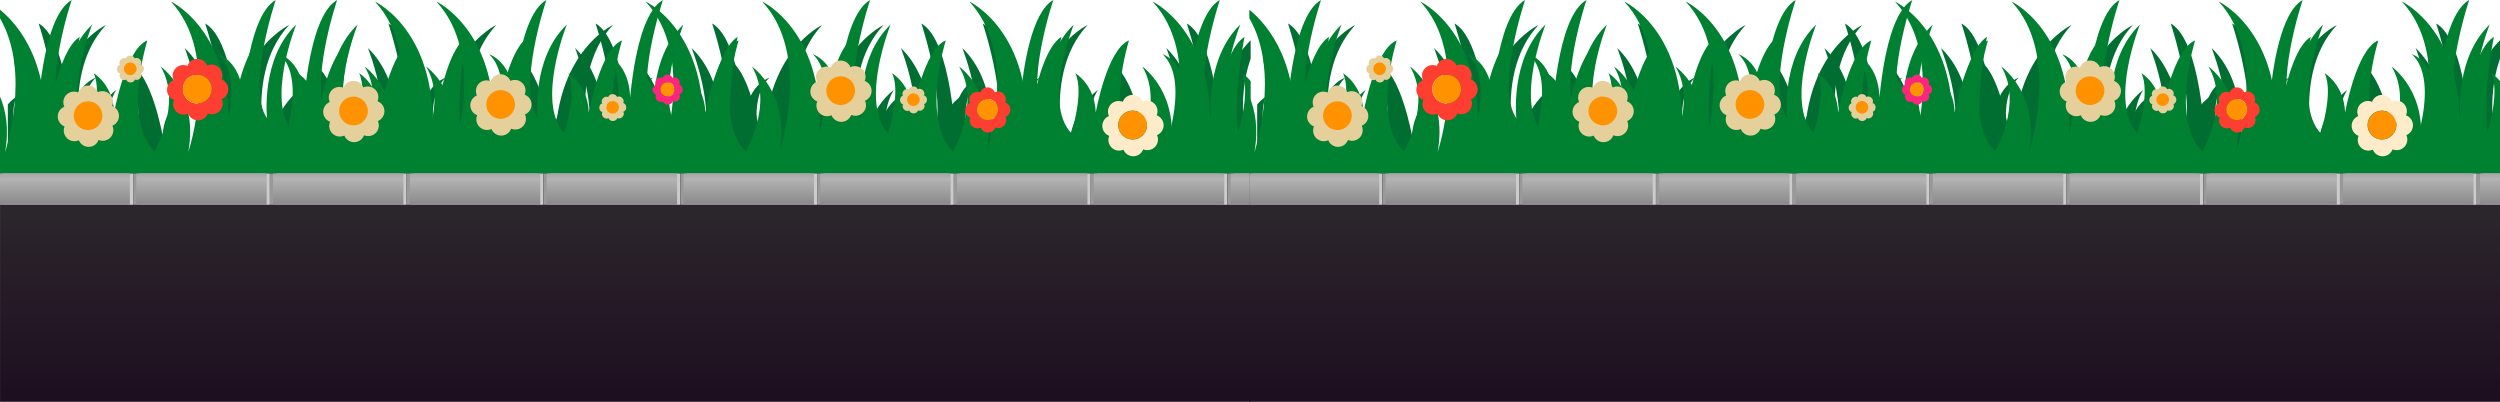 <svg xmlns="http://www.w3.org/2000/svg" xmlns:xlink="http://www.w3.org/1999/xlink" viewBox="0 0 1599.161 257"><defs><linearGradient id="a" x1="400.01" y1="312" x2="400.01" y2="66" gradientUnits="userSpaceOnUse"><stop offset="0" stop-color="#17031a"/><stop offset="1" stop-color="#333"/></linearGradient><linearGradient id="b" x1="41.549" y1="164" x2="41.549" y2="75" gradientUnits="userSpaceOnUse"><stop offset="0" stop-color="#333"/><stop offset="0.555" stop-color="#b3b3b3"/><stop offset="1" stop-color="#333"/></linearGradient><linearGradient id="c" x1="128.891" x2="128.891" xlink:href="#b"/><linearGradient id="d" x1="216.347" x2="216.347" xlink:href="#b"/><linearGradient id="e" x1="303.866" x2="303.866" xlink:href="#b"/><linearGradient id="f" x1="391.422" x2="391.422" xlink:href="#b"/><linearGradient id="g" x1="478.942" x2="478.942" xlink:href="#b"/><linearGradient id="h" x1="566.398" x2="566.398" xlink:href="#b"/><linearGradient id="i" x1="653.918" x2="653.918" xlink:href="#b"/><linearGradient id="j" x1="741.379" x2="741.379" xlink:href="#b"/><linearGradient id="k" x1="793.597" x2="793.597" xlink:href="#b"/><linearGradient id="l" x1="1199.171" y1="312" x2="1199.171" y2="66" xlink:href="#a"/><linearGradient id="m" x1="840.71" x2="840.71" xlink:href="#b"/><linearGradient id="n" x1="928.052" x2="928.052" xlink:href="#b"/><linearGradient id="o" x1="1015.508" x2="1015.508" xlink:href="#b"/><linearGradient id="p" x1="1103.028" x2="1103.028" xlink:href="#b"/><linearGradient id="q" x1="1190.584" x2="1190.584" xlink:href="#b"/><linearGradient id="r" x1="1278.104" x2="1278.104" xlink:href="#b"/><linearGradient id="s" x1="1365.56" x2="1365.56" xlink:href="#b"/><linearGradient id="t" x1="1453.079" x2="1453.079" xlink:href="#b"/><linearGradient id="u" x1="1540.541" x2="1540.541" xlink:href="#b"/><linearGradient id="v" x1="1592.758" x2="1592.758" xlink:href="#b"/></defs><title>foreground-wide</title><path d="M800,127v-6.925l-4.548-6.83s-17.989-46.176.328-63.532c0,0-14.896,4.593-15.642,27.78-1.821-19.479-7-54.554-20.993-62.493,0,0,18.972,56.327,5.561,75.649,0,0,4.252-37.988-18.645-59.93,0,0,19.953,49.777,1.636,69.427,0,0-8.504-25.872-2.617-38.316,0,0-12.429,7.204-13.083,25.217,0,0-7.196-40.608-21.261-46.176,0,0,16.026,50.433-4.58,71.064,0,0-17.99-30.783-3.925-54.362,0,0-24.532,17.029-17.663,54.69,0,0-20.934-61.895,11.121-96.28,0,0-42.699,19.837-36.303,92.046-1.905-16.424-8.272-60.434-22.574-69.449,0,0,14.393,68.444-6.215,88.421Z" style="fill:#006e31"/><path d="M800,127V106.165c-3.294-12.648-9.256-42.735,0-68.629V25.773c-11.991,12.049-27.452,36.749-23.422,82.252-1.905-16.426-8.271-60.432-22.573-69.446,0,0,14.393,68.444-6.215,88.421Z" style="fill:#006e31"/><path d="M70.16,127H5V66.867a24.339,24.339,0,0,1,5.629-5.037c-5.889,12.444,2.617,38.316,2.617,38.316,18.316-19.649-1.637-69.427-1.637-69.427,22.896,21.941,18.645,59.93,18.645,59.93C43.664,71.327,24.693,15,24.693,15c13.994,7.94,19.174,43.016,20.994,62.494.744-23.188,15.641-27.781,15.641-27.781-18.316,17.356-.326,63.532-.326,63.532Z" style="fill:#006e31"/><path d="M176.699,127H5v-2.647c17.15-22.734,3.9-85.774,3.9-85.774,14.301,9.015,20.666,53.02,22.572,69.446-6.395-72.206,36.305-92.043,36.305-92.043-32.055,34.386-11.121,96.28-11.121,96.28-6.869-37.66,17.662-54.69,17.662-54.69-14.065,23.579,3.926,54.362,3.926,54.362,20.605-20.632,4.58-71.064,4.58-71.064,14.065,5.567,21.26,46.176,21.26,46.176.654-18.013,13.084-25.217,13.084-25.217-5.889,12.444,2.617,38.316,2.617,38.316,18.316-19.649-1.637-69.427-1.637-69.427,22.896,21.941,18.645,59.93,18.645,59.93C150.203,71.327,131.232,15,131.232,15c13.994,7.94,19.174,43.016,20.994,62.494.746-23.188,15.641-27.781,15.641-27.781-18.316,17.356-.326,63.532-.326,63.532Z" style="fill:#006e31"/><path d="M284.732,113.245s-17.99-46.176.326-63.532c0,0-20.279,6.223-14.719,40.937,0,0-2.289-64.515-21.916-75.649,0,0,18.973,56.327,5.562,75.649,0,0,4.252-37.988-18.645-59.93,0,0,19.953,49.777,1.635,69.427,0,0-8.504-25.872-2.615-38.316,0,0-12.432,7.204-13.084,25.217,0,0-7.197-40.608-21.262-46.176,0,0,16.027,50.433-4.578,71.064,0,0-17.99-30.783-3.928-54.362,0,0-24.531,17.029-17.662,54.69,0,0-20.934-61.895,11.121-96.28,0,0-45.139,20.959-35.652,98.246,0,0-5.561-64.516-23.225-75.649,0,0,14.393,68.444-6.215,88.421H293.891Z" style="fill:#006e31"/><path d="M664.942,113.245s-17.99-46.176.327-63.532c0,0-20.279,6.223-14.719,40.937,0,0-2.29-64.515-21.916-75.649,0,0,18.972,56.327,5.561,75.649,0,0,4.252-37.988-18.643-59.93,0,0,19.952,49.777,1.636,69.427,0,0-8.505-25.872-2.617-38.316,0,0-12.43,7.204-13.084,25.217,0,0-7.196-40.608-21.261-46.176,0,0,16.027,50.433-4.579,71.064,0,0-17.99-30.783-3.926-54.362,0,0-24.531,17.029-17.663,54.69,0,0-20.934-61.895,11.121-96.28,0,0-45.139,20.959-35.653,98.246,0,0-5.56-64.516-23.223-75.649,0,0,14.392,68.444-6.216,88.421h174.015Z" style="fill:#006e31"/><path d="M625.656,113.245s-17.989-46.176.327-63.532c0,0-20.279,6.223-14.719,40.937,0,0-2.29-64.515-21.916-75.649,0,0,18.972,56.327,5.561,75.649,0,0,4.253-37.988-18.644-59.93,0,0,19.952,49.777,1.636,69.427,0,0-8.505-25.872-2.617-38.316,0,0-12.43,7.204-13.083,25.217,0,0-7.197-40.608-21.262-46.176,0,0,16.027,50.433-4.579,71.064,0,0-17.99-30.783-3.926-54.362,0,0-24.531,17.029-17.663,54.69,0,0-20.933-61.895,11.122-96.28,0,0-45.14,20.959-35.654,98.246,0,0-5.56-64.516-23.223-75.649,0,0,14.392,68.444-6.216,88.421h174.015Z" style="fill:#006e31"/><path d="M491.817,113.245s-17.99-46.176.327-63.532c0,0-20.279,6.223-14.72,40.937,0,0-2.289-64.515-21.915-75.649,0,0,18.972,56.327,5.561,75.649,0,0,4.252-37.988-18.645-59.93,0,0,19.953,49.777,1.636,69.427,0,0-8.504-25.872-2.617-38.316,0,0-12.429,7.204-13.083,25.217,0,0-7.196-40.608-21.261-46.176,0,0,16.026,50.433-4.579,71.064,0,0-17.99-30.783-3.926-54.362,0,0-24.531,17.029-17.662,54.69,0,0-20.936-61.895,11.121-96.28,0,0-45.141,20.959-35.654,98.246,0,0-5.561-64.516-23.223-75.649,0,0,14.393,68.444-6.215,88.421h174.013Z" style="fill:#006e31"/><path d="M417.24,113.245s-17.99-46.176.327-63.532c0,0-20.28,6.223-14.72,40.937,0,0-2.289-64.515-21.914-75.649,0,0,18.971,56.327,5.561,75.649,0,0,4.252-37.988-18.645-59.93,0,0,19.951,49.777,1.637,69.427,0,0-8.506-25.872-2.619-38.316,0,0-12.428,7.204-13.082,25.217,0,0-7.197-40.608-21.262-46.176,0,0,16.027,50.433-4.58,71.064,0,0-17.99-30.783-3.924-54.362,0,0-24.531,17.029-17.664,54.69,0,0-20.934-61.895,11.123-96.28,0,0-45.141,20.959-35.656,98.246,0,0-5.559-64.516-23.221-75.649,0,0,14.391,68.444-6.215,88.421h174.012Z" style="fill:#006e31"/><path d="M9.547,98.245s17.989-46.176-.328-63.532c0,0,20.28,6.223,14.719,40.937,0,0,2.29-64.515,21.916-75.649,0,0-18.972,56.327-5.561,75.649,0,0-4.252-37.988,18.644-59.93,0,0-19.953,49.777-1.636,69.427,0,0,8.504-25.872,2.617-38.316,0,0,12.429,7.204,13.084,25.217,0,0,7.196-40.608,21.261-46.176,0,0-16.027,50.433,4.58,71.064,0,0,17.99-30.783,3.925-54.362,0,0,24.532,17.029,17.663,54.69,0,0,20.934-61.895-11.121-96.28,0,0,45.139,20.959,35.654,98.246,0,0,5.56-64.516,23.223-75.649,0,0-14.392,68.444,6.215,88.421H.388Z" style="fill:#008031"/><path d="M0,11.664c20.31,35.111,3.239,85.599,3.239,85.599C5.983,82.22,3.712,70.478,0,61.789V112H57.209c-20.607-19.977-6.215-88.421-6.215-88.421-14.301,9.015-20.668,53.02-22.573,69.446C33.045,40.821,12.012,15.991,0,6.243Z" style="fill:#008031"/><path d="M734.84,112H800V51.867a24.339,24.339,0,0,0-5.629-5.037c5.889,12.444-2.617,38.316-2.617,38.316-18.316-19.649,1.637-69.427,1.637-69.427-22.896,21.941-18.645,59.93-18.645,59.93C761.336,56.327,780.307,0,780.307,0c-13.994,7.94-19.174,43.016-20.994,62.494-.744-23.188-15.641-27.781-15.641-27.781,18.316,17.356.326,63.532.326,63.532Z" style="fill:#008031"/><path d="M628.301,112H800v-2.647c-17.15-22.734-3.9-85.774-3.9-85.774-14.301,9.015-20.666,53.02-22.572,69.446,6.395-72.206-36.305-92.043-36.305-92.043,32.055,34.386,11.121,96.28,11.121,96.28,6.869-37.66-17.662-54.69-17.662-54.69,14.065,23.579-3.926,54.362-3.926,54.362-20.605-20.632-4.58-71.064-4.58-71.064-14.065,5.567-21.26,46.176-21.26,46.176-.654-18.013-13.084-25.217-13.084-25.217,5.889,12.444-2.617,38.316-2.617,38.316-18.316-19.649,1.637-69.427,1.637-69.427C663.955,37.661,668.207,75.649,668.207,75.649,654.797,56.327,673.768,0,673.768,0c-13.994,7.94-19.174,43.016-20.994,62.494-.746-23.188-15.641-27.781-15.641-27.781,18.316,17.356.326,63.532.326,63.532Z" style="fill:#008031"/><path d="M520.268,98.245s17.99-46.176-.326-63.532c0,0,20.279,6.223,14.719,40.937,0,0,2.289-64.515,21.916-75.649,0,0-18.973,56.327-5.562,75.649,0,0-4.252-37.988,18.645-59.93,0,0-19.953,49.777-1.635,69.427,0,0,8.504-25.872,2.615-38.316,0,0,12.432,7.204,13.084,25.217,0,0,7.197-40.608,21.262-46.176,0,0-16.027,50.433,4.578,71.064,0,0,17.99-30.783,3.928-54.362,0,0,24.531,17.029,17.662,54.69,0,0,20.934-61.895-11.121-96.28,0,0,45.139,20.959,35.652,98.246,0,0,5.561-64.516,23.225-75.649,0,0-14.393,68.444,6.215,88.421H511.109Z" style="fill:#008031"/><path d="M140.058,98.245s17.99-46.176-.327-63.532c0,0,20.279,6.223,14.719,40.937,0,0,2.29-64.515,21.916-75.649,0,0-18.972,56.327-5.561,75.649,0,0-4.252-37.988,18.644-59.93,0,0-19.953,49.777-1.636,69.427,0,0,8.505-25.872,2.617-38.316,0,0,12.429,7.204,13.084,25.217,0,0,7.196-40.608,21.261-46.176,0,0-16.027,50.433,4.579,71.064,0,0,17.99-30.783,3.926-54.362,0,0,24.531,17.029,17.663,54.69,0,0,20.934-61.895-11.121-96.28,0,0,45.139,20.959,35.653,98.246,0,0,5.56-64.516,23.223-75.649,0,0-14.392,68.444,6.215,88.421H130.898Z" style="fill:#008031"/><path d="M179.343,98.245s17.99-46.176-.327-63.532c0,0,20.279,6.223,14.719,40.937,0,0,2.289-64.515,21.916-75.649,0,0-18.972,56.327-5.561,75.649,0,0-4.252-37.988,18.644-59.93,0,0-19.953,49.777-1.636,69.427,0,0,8.504-25.872,2.617-38.316,0,0,12.43,7.204,13.084,25.217,0,0,7.197-40.608,21.261-46.176,0,0-16.027,50.433,4.58,71.064,0,0,17.99-30.783,3.925-54.362,0,0,24.532,17.029,17.663,54.69,0,0,20.933-61.895-11.122-96.28,0,0,45.14,20.959,35.654,98.246,0,0,5.56-64.516,23.223-75.649,0,0-14.392,68.444,6.215,88.421H170.185Z" style="fill:#008031"/><path d="M313.183,98.245s17.99-46.176-.327-63.532c0,0,20.279,6.223,14.719,40.937,0,0,2.29-64.515,21.916-75.649,0,0-18.972,56.327-5.561,75.649,0,0-4.253-37.988,18.644-59.93,0,0-19.953,49.777-1.636,69.427,0,0,8.504-25.872,2.617-38.316,0,0,12.429,7.204,13.083,25.217,0,0,7.197-40.608,21.261-46.176,0,0-16.027,50.433,4.579,71.064,0,0,17.99-30.783,3.926-54.362,0,0,24.531,17.029,17.662,54.69,0,0,20.936-61.895-11.121-96.28,0,0,45.141,20.959,35.654,98.246,0,0,5.561-64.516,23.223-75.649,0,0-14.393,68.444,6.215,88.421H304.024Z" style="fill:#008031"/><path d="M387.76,98.245s17.99-46.176-.327-63.532c0,0,20.28,6.223,14.72,40.937,0,0,2.289-64.515,21.914-75.649,0,0-18.971,56.327-5.561,75.649,0,0-4.252-37.988,18.645-59.93,0,0-19.951,49.777-1.637,69.427,0,0,8.506-25.872,2.619-38.316,0,0,12.428,7.204,13.082,25.217,0,0,7.197-40.608,21.262-46.176,0,0-16.027,50.433,4.58,71.064,0,0,17.99-30.783,3.924-54.362,0,0,24.531,17.029,17.664,54.69,0,0,20.934-61.895-11.123-96.28,0,0,45.141,20.959,35.656,98.246,0,0,5.559-64.516,23.221-75.649,0,0-14.391,68.444,6.215,88.421H378.601Z" style="fill:#008031"/><path d="M42.803,78.755a6.784,6.784,0,1,1,.001,9.6A6.774,6.774,0,0,1,42.803,78.755Z" style="fill:#e5d09c"/><path d="M60.653,60.315a6.784,6.784,0,1,1,0,9.6A6.774,6.774,0,0,1,60.653,60.315Z" style="fill:#e5d09c"/><path d="M52.107,60.599a6.784,6.784,0,1,1-9.588.001A6.794,6.794,0,0,1,52.107,60.599Z" style="fill:#e5d09c"/><path d="M70.525,78.471a6.784,6.784,0,1,1-9.588,0A6.794,6.794,0,0,1,70.525,78.471Z" style="fill:#e5d09c"/><ellipse cx="43.7" cy="74.536" rx="6.78" ry="6.787" style="fill:#e5d09c"/><ellipse cx="69.345" cy="74.134" rx="6.78" ry="6.788" style="fill:#e5d09c"/><ellipse cx="56.321" cy="61.496" rx="6.779" ry="6.788" style="fill:#e5d09c"/><ellipse cx="56.723" cy="87.173" rx="6.779" ry="6.788" style="fill:#e5d09c"/><ellipse cx="56.321" cy="73.999" rx="9.188" ry="9.199" style="fill:#ff9200"/><path d="M524.225,62.755a6.784,6.784,0,1,1,0,9.6A6.774,6.774,0,0,1,524.225,62.755Z" style="fill:#e5d09c"/><path d="M542.076,44.315a6.784,6.784,0,1,1,0,9.6A6.775,6.775,0,0,1,542.076,44.315Z" style="fill:#e5d09c"/><path d="M533.529,44.599a6.784,6.784,0,1,1-9.588.001A6.792,6.792,0,0,1,533.529,44.599Z" style="fill:#e5d09c"/><path d="M551.947,62.471a6.784,6.784,0,1,1-9.588,0A6.796,6.796,0,0,1,551.947,62.471Z" style="fill:#e5d09c"/><ellipse cx="525.122" cy="58.536" rx="6.778" ry="6.787" style="fill:#e5d09c"/><ellipse cx="550.767" cy="58.134" rx="6.778" ry="6.788" style="fill:#e5d09c"/><ellipse cx="537.744" cy="45.496" rx="6.778" ry="6.788" style="fill:#e5d09c"/><ellipse cx="538.145" cy="71.173" rx="6.778" ry="6.788" style="fill:#e5d09c"/><ellipse cx="537.744" cy="57.999" rx="9.188" ry="9.199" style="fill:#ff9200"/><path d="M306.705,71.557a6.784,6.784,0,1,1,.001,9.6A6.774,6.774,0,0,1,306.705,71.557Z" style="fill:#e5d09c"/><path d="M324.557,53.116a6.784,6.784,0,1,1,0,9.6A6.774,6.774,0,0,1,324.557,53.116Z" style="fill:#e5d09c"/><path d="M316.01,53.4a6.784,6.784,0,1,1-9.588.001A6.793,6.793,0,0,1,316.01,53.4Z" style="fill:#e5d09c"/><path d="M334.428,71.272a6.784,6.784,0,1,1-9.588,0A6.794,6.794,0,0,1,334.428,71.272Z" style="fill:#e5d09c"/><ellipse cx="307.602" cy="67.337" rx="6.779" ry="6.787" style="fill:#e5d09c"/><ellipse cx="333.248" cy="66.935" rx="6.779" ry="6.788" style="fill:#e5d09c"/><ellipse cx="320.224" cy="54.298" rx="6.779" ry="6.788" style="fill:#e5d09c"/><ellipse cx="320.626" cy="79.974" rx="6.779" ry="6.788" style="fill:#e5d09c"/><ellipse cx="320.224" cy="66.801" rx="9.188" ry="9.199" style="fill:#ff9200"/><path d="M146.04,57.134a6.782,6.782,0,0,0-4.44-6.364,6.777,6.777,0,0,0-9.078-8.812,6.769,6.769,0,0,0-12.641.196,6.777,6.777,0,0,0-8.8,9.089,6.782,6.782,0,0,0,.196,12.655A6.776,6.776,0,0,0,120.354,72.71a6.769,6.769,0,0,0,12.641-.195,6.777,6.777,0,0,0,8.801-9.089A6.786,6.786,0,0,0,146.04,57.134Zm-19.803,9.064a9.199,9.199,0,1,1,9.188-9.199A9.193,9.193,0,0,1,126.237,66.198Z" style="fill:#ff3e32"/><ellipse cx="126.237" cy="56.999" rx="9.188" ry="9.199" style="fill:#ff9200"/><path d="M646.258,70.186a4.991,4.991,0,0,0-3.268-4.684,4.988,4.988,0,0,0-6.682-6.485,4.982,4.982,0,0,0-9.303.144,4.987,4.987,0,0,0-6.477,6.689,4.992,4.992,0,0,0,.144,9.313,4.986,4.986,0,0,0,6.68,6.485,4.982,4.982,0,0,0,9.303-.144,4.989,4.989,0,0,0,6.479-6.689A4.994,4.994,0,0,0,646.258,70.186Zm-14.574,6.672a6.77,6.77,0,1,1,6.762-6.771A6.766,6.766,0,0,1,631.684,76.858Z" style="fill:#ff3e32"/><ellipse cx="631.684" cy="70.088" rx="6.762" ry="6.77" style="fill:#ff9200"/><path d="M436.691,57.236a3.329,3.329,0,0,0-2.178-3.122,3.325,3.325,0,0,0-4.453-4.321,3.32,3.32,0,0,0-6.199.097,3.323,3.323,0,0,0-4.316,4.457,3.328,3.328,0,0,0,.096,6.207,3.325,3.325,0,0,0,4.453,4.322,3.32,3.32,0,0,0,6.199-.097,3.323,3.323,0,0,0,4.316-4.457A3.328,3.328,0,0,0,436.691,57.236Zm-9.713,4.445a4.512,4.512,0,1,1,4.506-4.512A4.509,4.509,0,0,1,426.978,61.682Z" style="fill:#ff247e"/><ellipse cx="426.979" cy="57.17" rx="4.506" ry="4.512" style="fill:#ff9200"/><path d="M744.322,80.134a6.783,6.783,0,0,0-4.441-6.364,6.777,6.777,0,0,0-9.078-8.812,6.768,6.768,0,0,0-12.639.196,6.777,6.777,0,0,0-8.801,9.089,6.783,6.783,0,0,0,.195,12.655,6.776,6.776,0,0,0,9.076,8.812,6.77,6.77,0,0,0,12.643-.195,6.777,6.777,0,0,0,8.801-9.089A6.787,6.787,0,0,0,744.322,80.134Zm-19.803,9.064A9.199,9.199,0,1,1,733.707,79.999,9.193,9.193,0,0,1,724.519,89.198Z" style="fill:#feebca"/><ellipse cx="724.519" cy="79.999" rx="9.188" ry="9.199" style="fill:#ff9200"/><path d="M212.599,75.755a6.784,6.784,0,1,1,.001,9.6A6.774,6.774,0,0,1,212.599,75.755Z" style="fill:#e5d09c"/><path d="M230.45,57.315a6.784,6.784,0,1,1,0,9.6A6.774,6.774,0,0,1,230.45,57.315Z" style="fill:#e5d09c"/><path d="M221.903,57.599a6.784,6.784,0,1,1-9.588.001A6.794,6.794,0,0,1,221.903,57.599Z" style="fill:#e5d09c"/><path d="M240.321,75.471a6.784,6.784,0,1,1-9.588,0A6.793,6.793,0,0,1,240.321,75.471Z" style="fill:#e5d09c"/><ellipse cx="213.496" cy="71.536" rx="6.78" ry="6.787" style="fill:#e5d09c"/><ellipse cx="239.141" cy="71.134" rx="6.78" ry="6.788" style="fill:#e5d09c"/><ellipse cx="226.117" cy="58.496" rx="6.779" ry="6.788" style="fill:#e5d09c"/><ellipse cx="226.519" cy="84.173" rx="6.779" ry="6.788" style="fill:#e5d09c"/><ellipse cx="226.117" cy="70.999" rx="9.188" ry="9.199" style="fill:#ff9200"/><circle cx="388.046" cy="72.851" r="2.981" transform="translate(62.011 295.534) rotate(-44.966)" style="fill:#e5d09c"/><circle cx="395.891" cy="64.746" r="2.981" transform="translate(70.033 298.708) rotate(-44.966)" style="fill:#e5d09c"/><circle cx="387.921" cy="64.871" r="2.981" transform="translate(67.898 293.511) rotate(-45.037)" style="fill:#e5d09c"/><circle cx="396.016" cy="72.726" r="2.981" transform="translate(64.701 301.522) rotate(-45.034)" style="fill:#e5d09c"/><circle cx="386.333" cy="68.886" r="2.979" style="fill:#e5d09c"/><circle cx="397.604" cy="68.71" r="2.98" style="fill:#e5d09c"/><circle cx="391.881" cy="63.156" r="2.98" style="fill:#e5d09c"/><ellipse cx="392.057" cy="74.44" rx="2.979" ry="2.983" style="fill:#e5d09c"/><ellipse cx="391.88" cy="68.651" rx="4.038" ry="4.043" style="fill:#ff9200"/><circle cx="79.497" cy="48.199" r="2.981" transform="translate(-10.811 70.278) rotate(-44.967)" style="fill:#e5d09c"/><circle cx="87.343" cy="40.095" r="2.981" transform="translate(-2.79 73.447) rotate(-44.964)" style="fill:#e5d09c"/><circle cx="79.373" cy="40.22" r="2.981" transform="translate(-5.176 67.953) rotate(-45.033)" style="fill:#e5d09c"/><circle cx="87.467" cy="48.074" r="2.981" transform="translate(-8.359 75.986) rotate(-45.034)" style="fill:#e5d09c"/><circle cx="77.785" cy="44.235" r="2.98" style="fill:#e5d09c"/><circle cx="89.056" cy="44.059" r="2.98" style="fill:#e5d09c"/><circle cx="83.332" cy="38.505" r="2.979" style="fill:#e5d09c"/><ellipse cx="83.508" cy="49.789" rx="2.979" ry="2.983" style="fill:#e5d09c"/><ellipse cx="83.332" cy="44" rx="4.038" ry="4.043" style="fill:#ff9200"/><circle cx="580.407" cy="67.947" r="2.981" transform="translate(121.702 429.996) rotate(-44.961)" style="fill:#e5d09c"/><circle cx="588.252" cy="59.843" r="2.982" transform="translate(129.811 433.278) rotate(-44.974)" style="fill:#e5d09c"/><circle cx="580.282" cy="59.968" r="2.981" transform="translate(127.81 428.197) rotate(-45.039)" style="fill:#e5d09c"/><circle cx="588.377" cy="67.822" r="2.982" transform="translate(124.54 436.119) rotate(-45.026)" style="fill:#e5d09c"/><circle cx="578.694" cy="63.983" r="2.979" style="fill:#e5d09c"/><circle cx="589.966" cy="63.807" r="2.98" style="fill:#e5d09c"/><circle cx="584.242" cy="58.253" r="2.979" style="fill:#e5d09c"/><ellipse cx="584.418" cy="69.537" rx="2.978" ry="2.983" style="fill:#e5d09c"/><circle cx="584.242" cy="63.748" r="4.039" style="fill:#ff9200"/><rect x="0.02" y="111" width="799.98" height="146" style="fill:url(#a)"/><rect x="1.667" y="111" width="83.411" height="20" style="fill:#ccc"/><rect x="0.02" y="111" width="81.055" height="20" style="fill:#999"/><rect x="0.02" y="111" width="83.057" height="20" style="fill:url(#b)"/><rect x="89.187" y="111" width="83.411" height="20" style="fill:#ccc"/><rect x="85.184" y="111" width="83.411" height="20" style="fill:#999"/><rect x="87.185" y="111" width="83.412" height="20" style="fill:url(#c)"/><rect x="176.643" y="111" width="83.411" height="20" style="fill:#ccc"/><rect x="172.639" y="111" width="83.412" height="20" style="fill:#999"/><rect x="174.641" y="111" width="83.412" height="20" style="fill:url(#d)"/><rect x="264.163" y="111" width="83.411" height="20" style="fill:#ccc"/><rect x="260.159" y="111" width="83.411" height="20" style="fill:#999"/><rect x="262.161" y="111" width="83.412" height="20" style="fill:url(#e)"/><rect x="351.719" y="111" width="83.411" height="20" style="fill:#ccc"/><rect x="347.715" y="111" width="83.411" height="20" style="fill:#999"/><rect x="349.717" y="111" width="83.411" height="20" style="fill:url(#f)"/><rect x="439.239" y="111" width="83.41" height="20" style="fill:#ccc"/><rect x="435.235" y="111" width="83.41" height="20" style="fill:#999"/><rect x="437.237" y="111" width="83.41" height="20" style="fill:url(#g)"/><rect x="526.694" y="111" width="83.412" height="20" style="fill:#ccc"/><rect x="522.69" y="111" width="83.412" height="20" style="fill:#999"/><rect x="524.692" y="111" width="83.412" height="20" style="fill:url(#h)"/><rect x="614.214" y="111" width="83.412" height="20" style="fill:#ccc"/><rect x="610.21" y="111" width="83.412" height="20" style="fill:#999"/><rect x="612.212" y="111" width="83.412" height="20" style="fill:url(#i)"/><rect x="701.676" y="111" width="83.411" height="20" style="fill:#ccc"/><rect x="697.672" y="111" width="83.411" height="20" style="fill:#999"/><rect x="699.674" y="111" width="83.411" height="20" style="fill:url(#j)"/><rect x="789.196" y="111" width="10.804" height="20" style="fill:#ccc"/><rect x="785.192" y="111" width="14.808" height="20" style="fill:#999"/><rect x="787.194" y="111" width="12.806" height="20" style="fill:url(#k)"/><path d="M1599.161,127v-6.925l-4.548-6.83s-17.989-46.176.328-63.532c0,0-14.896,4.593-15.642,27.78-1.821-19.479-7-54.554-20.993-62.493,0,0,18.972,56.327,5.561,75.649,0,0,4.252-37.988-18.645-59.93,0,0,19.953,49.777,1.636,69.427,0,0-8.504-25.872-2.617-38.316,0,0-12.429,7.204-13.083,25.217,0,0-7.196-40.608-21.261-46.176,0,0,16.026,50.433-4.58,71.064,0,0-17.99-30.783-3.925-54.362,0,0-24.532,17.029-17.663,54.69,0,0-20.934-61.895,11.121-96.28,0,0-42.699,19.837-36.303,92.046-1.905-16.424-8.272-60.434-22.574-69.449,0,0,14.393,68.444-6.215,88.421Z" style="fill:#006e31"/><path d="M1599.161,127V106.165c-3.294-12.648-9.256-42.735,0-68.629V25.773c-11.991,12.049-27.452,36.749-23.422,82.252-1.905-16.426-8.271-60.432-22.573-69.446,0,0,14.393,68.444-6.215,88.421Z" style="fill:#006e31"/><path d="M869.321,127h-65.16V66.867a24.339,24.339,0,0,1,5.629-5.037c-5.889,12.444,2.617,38.316,2.617,38.316,18.316-19.649-1.637-69.427-1.637-69.427,22.896,21.941,18.645,59.93,18.645,59.93C842.825,71.327,823.855,15,823.855,15c13.994,7.94,19.174,43.016,20.994,62.494.744-23.188,15.641-27.781,15.641-27.781-18.316,17.356-.326,63.532-.326,63.532Z" style="fill:#006e31"/><path d="M975.86,127H804.161v-2.647c17.15-22.734,3.9-85.774,3.9-85.774,14.301,9.015,20.666,53.02,22.572,69.446-6.395-72.206,36.305-92.043,36.305-92.043-32.055,34.386-11.121,96.28-11.121,96.28-6.869-37.66,17.662-54.69,17.662-54.69-14.065,23.579,3.926,54.362,3.926,54.362,20.605-20.632,4.58-71.064,4.58-71.064,14.065,5.567,21.26,46.176,21.26,46.176.654-18.013,13.084-25.217,13.084-25.217-5.889,12.444,2.617,38.316,2.617,38.316,18.316-19.649-1.637-69.427-1.637-69.427,22.896,21.941,18.645,59.93,18.645,59.93C949.364,71.327,930.394,15,930.394,15c13.994,7.94,19.174,43.016,20.994,62.494.746-23.188,15.641-27.781,15.641-27.781-18.316,17.356-.326,63.532-.326,63.532Z" style="fill:#006e31"/><path d="M1083.894,113.245s-17.99-46.176.326-63.532c0,0-20.279,6.223-14.719,40.937,0,0-2.289-64.515-21.916-75.649,0,0,18.973,56.327,5.562,75.649,0,0,4.252-37.988-18.645-59.93,0,0,19.953,49.777,1.635,69.427,0,0-8.504-25.872-2.615-38.316,0,0-12.432,7.204-13.084,25.217,0,0-7.197-40.608-21.262-46.176,0,0,16.027,50.433-4.578,71.064,0,0-17.99-30.783-3.928-54.362,0,0-24.531,17.029-17.662,54.69,0,0-20.934-61.895,11.121-96.28,0,0-45.139,20.959-35.652,98.246,0,0-5.561-64.516-23.225-75.649,0,0,14.393,68.444-6.215,88.421h174.014Z" style="fill:#006e31"/><path d="M1464.104,113.245s-17.99-46.176.327-63.532c0,0-20.279,6.223-14.719,40.937,0,0-2.29-64.515-21.916-75.649,0,0,18.972,56.327,5.561,75.649,0,0,4.252-37.988-18.643-59.93,0,0,19.952,49.777,1.636,69.427,0,0-8.505-25.872-2.617-38.316,0,0-12.43,7.204-13.084,25.217,0,0-7.196-40.608-21.261-46.176,0,0,16.027,50.433-4.579,71.064,0,0-17.99-30.783-3.926-54.362,0,0-24.531,17.029-17.663,54.69,0,0-20.934-61.895,11.121-96.28,0,0-45.139,20.959-35.653,98.246,0,0-5.56-64.516-23.223-75.649,0,0,14.392,68.444-6.216,88.421h174.015Z" style="fill:#006e31"/><path d="M1424.818,113.245s-17.989-46.176.327-63.532c0,0-20.279,6.223-14.719,40.937,0,0-2.29-64.515-21.916-75.649,0,0,18.972,56.327,5.561,75.649,0,0,4.253-37.988-18.644-59.93,0,0,19.952,49.777,1.636,69.427,0,0-8.505-25.872-2.617-38.316,0,0-12.43,7.204-13.083,25.217,0,0-7.197-40.608-21.262-46.176,0,0,16.027,50.433-4.579,71.064,0,0-17.99-30.783-3.926-54.362,0,0-24.531,17.029-17.663,54.69,0,0-20.933-61.895,11.122-96.28,0,0-45.14,20.959-35.654,98.246,0,0-5.56-64.516-23.223-75.649,0,0,14.392,68.444-6.216,88.421h174.015Z" style="fill:#006e31"/><path d="M1290.979,113.245s-17.99-46.176.327-63.532c0,0-20.279,6.223-14.72,40.937,0,0-2.289-64.515-21.915-75.649,0,0,18.972,56.327,5.561,75.649,0,0,4.252-37.988-18.645-59.93,0,0,19.953,49.777,1.636,69.427,0,0-8.504-25.872-2.617-38.316,0,0-12.429,7.204-13.083,25.217,0,0-7.196-40.608-21.261-46.176,0,0,16.026,50.433-4.579,71.064,0,0-17.99-30.783-3.926-54.362,0,0-24.531,17.029-17.662,54.69,0,0-20.936-61.895,11.121-96.28,0,0-45.141,20.959-35.654,98.246,0,0-5.561-64.516-23.223-75.649,0,0,14.393,68.444-6.215,88.421h174.013Z" style="fill:#006e31"/><path d="M1216.401,113.245s-17.99-46.176.327-63.532c0,0-20.28,6.223-14.72,40.937,0,0-2.289-64.515-21.914-75.649,0,0,18.971,56.327,5.561,75.649,0,0,4.252-37.988-18.645-59.93,0,0,19.951,49.777,1.637,69.427,0,0-8.506-25.872-2.619-38.316,0,0-12.428,7.204-13.082,25.217,0,0-7.197-40.608-21.262-46.176,0,0,16.027,50.433-4.58,71.064,0,0-17.99-30.783-3.924-54.362,0,0-24.531,17.029-17.664,54.69,0,0-20.934-61.895,11.123-96.28,0,0-45.141,20.959-35.656,98.246,0,0-5.559-64.516-23.221-75.649,0,0,14.391,68.444-6.215,88.421h174.012Z" style="fill:#006e31"/><path d="M808.709,98.245s17.989-46.176-.328-63.532c0,0,20.28,6.223,14.719,40.937,0,0,2.29-64.515,21.916-75.649,0,0-18.972,56.327-5.561,75.649,0,0-4.252-37.988,18.644-59.93,0,0-19.953,49.777-1.636,69.427,0,0,8.504-25.872,2.617-38.316,0,0,12.429,7.204,13.084,25.217,0,0,7.196-40.608,21.261-46.176,0,0-16.027,50.433,4.58,71.064,0,0,17.99-30.783,3.925-54.362,0,0,24.532,17.029,17.663,54.69,0,0,20.934-61.895-11.121-96.28,0,0,45.139,20.959,35.654,98.246,0,0,5.56-64.516,23.223-75.649,0,0-14.392,68.444,6.215,88.421H799.549Z" style="fill:#008031"/><path d="M799.161,11.664c20.31,35.111,3.239,85.599,3.239,85.599,2.744-15.043.473-26.785-3.239-35.474V112h57.209c-20.607-19.977-6.215-88.421-6.215-88.421-14.301,9.015-20.668,53.02-22.573,69.446,4.624-52.204-16.409-77.034-28.421-86.782Z" style="fill:#008031"/><path d="M1534.001,112h65.16V51.867a24.339,24.339,0,0,0-5.629-5.037c5.889,12.444-2.617,38.316-2.617,38.316-18.316-19.649,1.637-69.427,1.637-69.427-22.896,21.941-18.645,59.93-18.645,59.93C1560.497,56.327,1579.468,0,1579.468,0c-13.994,7.94-19.174,43.016-20.994,62.494-.744-23.188-15.641-27.781-15.641-27.781,18.316,17.356.326,63.532.326,63.532Z" style="fill:#008031"/><path d="M1427.462,112h171.699v-2.647c-17.15-22.734-3.9-85.774-3.9-85.774-14.301,9.015-20.666,53.02-22.572,69.446,6.395-72.206-36.305-92.043-36.305-92.043,32.055,34.386,11.121,96.28,11.121,96.28,6.869-37.66-17.662-54.69-17.662-54.69,14.065,23.579-3.926,54.362-3.926,54.362-20.605-20.632-4.58-71.064-4.58-71.064-14.065,5.567-21.26,46.176-21.26,46.176-.654-18.013-13.084-25.217-13.084-25.217,5.889,12.444-2.617,38.316-2.617,38.316-18.316-19.649,1.637-69.427,1.637-69.427-22.896,21.941-18.645,59.93-18.645,59.93C1453.958,56.327,1472.929,0,1472.929,0c-13.994,7.94-19.174,43.016-20.994,62.494-.746-23.188-15.641-27.781-15.641-27.781,18.316,17.356.326,63.532.326,63.532Z" style="fill:#008031"/><path d="M1319.429,98.245s17.99-46.176-.326-63.532c0,0,20.279,6.223,14.719,40.937,0,0,2.289-64.515,21.916-75.649,0,0-18.973,56.327-5.562,75.649,0,0-4.252-37.988,18.645-59.93,0,0-19.953,49.777-1.635,69.427,0,0,8.504-25.872,2.615-38.316,0,0,12.432,7.204,13.084,25.217,0,0,7.197-40.608,21.262-46.176,0,0-16.027,50.433,4.578,71.064,0,0,17.99-30.783,3.928-54.362,0,0,24.531,17.029,17.662,54.69,0,0,20.934-61.895-11.121-96.28,0,0,45.139,20.959,35.652,98.246,0,0,5.561-64.516,23.225-75.649,0,0-14.393,68.444,6.215,88.421H1310.271Z" style="fill:#008031"/><path d="M939.219,98.245s17.99-46.176-.327-63.532c0,0,20.279,6.223,14.719,40.937,0,0,2.29-64.515,21.916-75.649,0,0-18.972,56.327-5.561,75.649,0,0-4.252-37.988,18.644-59.93,0,0-19.953,49.777-1.636,69.427,0,0,8.505-25.872,2.617-38.316,0,0,12.429,7.204,13.084,25.217,0,0,7.196-40.608,21.261-46.176,0,0-16.027,50.433,4.579,71.064,0,0,17.99-30.783,3.926-54.362,0,0,24.531,17.029,17.663,54.69,0,0,20.934-61.895-11.121-96.28,0,0,45.139,20.959,35.653,98.246,0,0,5.56-64.516,23.223-75.649,0,0-14.392,68.444,6.215,88.421H930.06Z" style="fill:#008031"/><path d="M978.505,98.245s17.99-46.176-.327-63.532c0,0,20.279,6.223,14.719,40.937,0,0,2.289-64.515,21.916-75.649,0,0-18.972,56.327-5.561,75.649,0,0-4.252-37.988,18.644-59.93,0,0-19.953,49.777-1.636,69.427,0,0,8.504-25.872,2.617-38.316,0,0,12.43,7.204,13.084,25.217,0,0,7.197-40.608,21.261-46.176,0,0-16.027,50.433,4.58,71.064,0,0,17.99-30.783,3.925-54.362,0,0,24.532,17.029,17.663,54.69,0,0,20.933-61.895-11.122-96.28,0,0,45.14,20.959,35.654,98.246,0,0,5.56-64.516,23.223-75.649,0,0-14.392,68.444,6.215,88.421H969.346Z" style="fill:#008031"/><path d="M1112.344,98.245s17.99-46.176-.327-63.532c0,0,20.279,6.223,14.719,40.937,0,0,2.29-64.515,21.916-75.649,0,0-18.972,56.327-5.561,75.649,0,0-4.253-37.988,18.644-59.93,0,0-19.953,49.777-1.636,69.427,0,0,8.504-25.872,2.617-38.316,0,0,12.429,7.204,13.083,25.217,0,0,7.197-40.608,21.261-46.176,0,0-16.027,50.433,4.579,71.064,0,0,17.99-30.783,3.926-54.362,0,0,24.531,17.029,17.662,54.69,0,0,20.936-61.895-11.121-96.28,0,0,45.141,20.959,35.654,98.246,0,0,5.561-64.516,23.223-75.649,0,0-14.393,68.444,6.215,88.421h-174.013Z" style="fill:#008031"/><path d="M1186.921,98.245s17.99-46.176-.327-63.532c0,0,20.28,6.223,14.72,40.937,0,0,2.289-64.515,21.914-75.649,0,0-18.971,56.327-5.561,75.649,0,0-4.252-37.988,18.645-59.93,0,0-19.951,49.777-1.637,69.427,0,0,8.506-25.872,2.619-38.316,0,0,12.428,7.204,13.082,25.217,0,0,7.197-40.608,21.262-46.176,0,0-16.027,50.433,4.58,71.064,0,0,17.99-30.783,3.924-54.362,0,0,24.531,17.029,17.664,54.69,0,0,20.934-61.895-11.123-96.28,0,0,45.141,20.959,35.656,98.246,0,0,5.559-64.516,23.221-75.649,0,0-14.391,68.444,6.215,88.421h-174.012Z" style="fill:#008031"/><path d="M841.964,78.755a6.784,6.784,0,1,1,.001,9.6A6.774,6.774,0,0,1,841.964,78.755Z" style="fill:#e5d09c"/><path d="M859.815,60.315a6.784,6.784,0,1,1,0,9.6A6.774,6.774,0,0,1,859.815,60.315Z" style="fill:#e5d09c"/><path d="M851.268,60.599a6.784,6.784,0,1,1-9.588.001A6.794,6.794,0,0,1,851.268,60.599Z" style="fill:#e5d09c"/><path d="M869.686,78.471a6.784,6.784,0,1,1-9.588,0A6.794,6.794,0,0,1,869.686,78.471Z" style="fill:#e5d09c"/><ellipse cx="842.861" cy="74.536" rx="6.78" ry="6.787" style="fill:#e5d09c"/><ellipse cx="868.506" cy="74.134" rx="6.78" ry="6.788" style="fill:#e5d09c"/><ellipse cx="855.483" cy="61.496" rx="6.779" ry="6.788" style="fill:#e5d09c"/><ellipse cx="855.884" cy="87.173" rx="6.779" ry="6.788" style="fill:#e5d09c"/><ellipse cx="855.483" cy="73.999" rx="9.188" ry="9.199" style="fill:#ff9200"/><path d="M1323.386,62.755a6.784,6.784,0,1,1,0,9.6A6.774,6.774,0,0,1,1323.386,62.755Z" style="fill:#e5d09c"/><path d="M1341.237,44.315a6.784,6.784,0,1,1,0,9.6A6.775,6.775,0,0,1,1341.237,44.315Z" style="fill:#e5d09c"/><path d="M1332.691,44.599a6.784,6.784,0,1,1-9.588.001A6.792,6.792,0,0,1,1332.691,44.599Z" style="fill:#e5d09c"/><path d="M1351.109,62.471a6.784,6.784,0,1,1-9.588,0A6.796,6.796,0,0,1,1351.109,62.471Z" style="fill:#e5d09c"/><ellipse cx="1324.283" cy="58.536" rx="6.778" ry="6.787" style="fill:#e5d09c"/><ellipse cx="1349.928" cy="58.134" rx="6.778" ry="6.788" style="fill:#e5d09c"/><ellipse cx="1336.905" cy="45.496" rx="6.778" ry="6.788" style="fill:#e5d09c"/><ellipse cx="1337.306" cy="71.173" rx="6.778" ry="6.788" style="fill:#e5d09c"/><ellipse cx="1336.905" cy="57.999" rx="9.188" ry="9.199" style="fill:#ff9200"/><path d="M1105.866,71.557a6.784,6.784,0,1,1,.001,9.6A6.774,6.774,0,0,1,1105.866,71.557Z" style="fill:#e5d09c"/><path d="M1123.718,53.116a6.784,6.784,0,1,1,0,9.6A6.774,6.774,0,0,1,1123.718,53.116Z" style="fill:#e5d09c"/><path d="M1115.172,53.4a6.784,6.784,0,1,1-9.588.001A6.793,6.793,0,0,1,1115.172,53.4Z" style="fill:#e5d09c"/><path d="M1133.589,71.272a6.784,6.784,0,1,1-9.588,0A6.794,6.794,0,0,1,1133.589,71.272Z" style="fill:#e5d09c"/><ellipse cx="1106.764" cy="67.337" rx="6.779" ry="6.787" style="fill:#e5d09c"/><ellipse cx="1132.409" cy="66.935" rx="6.779" ry="6.788" style="fill:#e5d09c"/><ellipse cx="1119.385" cy="54.298" rx="6.779" ry="6.788" style="fill:#e5d09c"/><ellipse cx="1119.787" cy="79.974" rx="6.779" ry="6.788" style="fill:#e5d09c"/><ellipse cx="1119.386" cy="66.801" rx="9.188" ry="9.199" style="fill:#ff9200"/><path d="M945.201,57.134a6.782,6.782,0,0,0-4.44-6.364,6.777,6.777,0,0,0-9.078-8.812,6.769,6.769,0,0,0-12.641.196,6.777,6.777,0,0,0-8.8,9.089,6.782,6.782,0,0,0,.196,12.655,6.776,6.776,0,0,0,9.077,8.812,6.769,6.769,0,0,0,12.641-.195,6.777,6.777,0,0,0,8.801-9.089A6.786,6.786,0,0,0,945.201,57.134Zm-19.803,9.064a9.199,9.199,0,1,1,9.188-9.199A9.193,9.193,0,0,1,925.399,66.198Z" style="fill:#ff3e32"/><ellipse cx="925.399" cy="56.999" rx="9.188" ry="9.199" style="fill:#ff9200"/><path d="M1445.419,70.186a4.991,4.991,0,0,0-3.268-4.684,4.988,4.988,0,0,0-6.682-6.485,4.982,4.982,0,0,0-9.303.144,4.987,4.987,0,0,0-6.477,6.689,4.992,4.992,0,0,0,.144,9.313,4.986,4.986,0,0,0,6.68,6.485,4.982,4.982,0,0,0,9.303-.144,4.989,4.989,0,0,0,6.479-6.689A4.994,4.994,0,0,0,1445.419,70.186Zm-14.574,6.672a6.77,6.77,0,1,1,6.762-6.771A6.766,6.766,0,0,1,1430.845,76.858Z" style="fill:#ff3e32"/><ellipse cx="1430.845" cy="70.088" rx="6.762" ry="6.77" style="fill:#ff9200"/><path d="M1235.853,57.236a3.329,3.329,0,0,0-2.178-3.122,3.325,3.325,0,0,0-4.453-4.321,3.32,3.32,0,0,0-6.199.097,3.323,3.323,0,0,0-4.316,4.457,3.328,3.328,0,0,0,.096,6.207,3.325,3.325,0,0,0,4.453,4.322,3.32,3.32,0,0,0,6.199-.097,3.323,3.323,0,0,0,4.316-4.457A3.328,3.328,0,0,0,1235.853,57.236Zm-9.713,4.445a4.512,4.512,0,1,1,4.506-4.512A4.509,4.509,0,0,1,1226.14,61.682Z" style="fill:#ff247e"/><ellipse cx="1226.14" cy="57.17" rx="4.506" ry="4.512" style="fill:#ff9200"/><path d="M1543.484,80.134a6.783,6.783,0,0,0-4.441-6.364,6.777,6.777,0,0,0-9.078-8.812,6.768,6.768,0,0,0-12.639.196,6.777,6.777,0,0,0-8.801,9.089,6.783,6.783,0,0,0,.195,12.655,6.776,6.776,0,0,0,9.076,8.812,6.77,6.77,0,0,0,12.643-.195,6.777,6.777,0,0,0,8.801-9.089A6.787,6.787,0,0,0,1543.484,80.134Zm-19.803,9.064a9.199,9.199,0,1,1,9.188-9.199A9.193,9.193,0,0,1,1523.681,89.198Z" style="fill:#feebca"/><ellipse cx="1523.681" cy="79.999" rx="9.188" ry="9.199" style="fill:#ff9200"/><path d="M1011.76,75.755a6.784,6.784,0,1,1,.001,9.6A6.774,6.774,0,0,1,1011.76,75.755Z" style="fill:#e5d09c"/><path d="M1029.611,57.315a6.784,6.784,0,1,1,0,9.6A6.774,6.774,0,0,1,1029.611,57.315Z" style="fill:#e5d09c"/><path d="M1021.065,57.599a6.784,6.784,0,1,1-9.588.001A6.794,6.794,0,0,1,1021.065,57.599Z" style="fill:#e5d09c"/><path d="M1039.482,75.471a6.784,6.784,0,1,1-9.588,0A6.793,6.793,0,0,1,1039.482,75.471Z" style="fill:#e5d09c"/><ellipse cx="1012.657" cy="71.536" rx="6.78" ry="6.787" style="fill:#e5d09c"/><ellipse cx="1038.302" cy="71.134" rx="6.78" ry="6.788" style="fill:#e5d09c"/><ellipse cx="1025.279" cy="58.496" rx="6.779" ry="6.788" style="fill:#e5d09c"/><ellipse cx="1025.68" cy="84.173" rx="6.779" ry="6.788" style="fill:#e5d09c"/><ellipse cx="1025.279" cy="70.999" rx="9.188" ry="9.199" style="fill:#ff9200"/><circle cx="1187.207" cy="72.851" r="2.981" transform="translate(295.744 860.291) rotate(-44.966)" style="fill:#e5d09c"/><circle cx="1195.052" cy="64.746" r="2.981" transform="translate(303.768 863.466) rotate(-44.966)" style="fill:#e5d09c"/><circle cx="1187.082" cy="64.871" r="2.981" transform="translate(302.335 858.972) rotate(-45.037)" style="fill:#e5d09c"/><circle cx="1195.177" cy="72.726" r="2.981" transform="translate(299.104 866.949) rotate(-45.034)" style="fill:#e5d09c"/><circle cx="1185.495" cy="68.886" r="2.979" style="fill:#e5d09c"/><circle cx="1196.766" cy="68.71" r="2.98" style="fill:#e5d09c"/><circle cx="1191.042" cy="63.156" r="2.98" style="fill:#e5d09c"/><ellipse cx="1191.218" cy="74.44" rx="2.979" ry="2.983" style="fill:#e5d09c"/><ellipse cx="1191.042" cy="68.651" rx="4.038" ry="4.043" style="fill:#ff9200"/><circle cx="878.658" cy="48.199" r="2.981" transform="translate(222.93 635.042) rotate(-44.967)" style="fill:#e5d09c"/><circle cx="886.504" cy="40.095" r="2.981" transform="translate(230.924 638.184) rotate(-44.964)" style="fill:#e5d09c"/><circle cx="878.534" cy="40.22" r="2.981" transform="translate(229.214 633.367) rotate(-45.033)" style="fill:#e5d09c"/><circle cx="886.628" cy="48.074" r="2.981" transform="translate(226.046 641.413) rotate(-45.034)" style="fill:#e5d09c"/><circle cx="876.946" cy="44.235" r="2.98" style="fill:#e5d09c"/><circle cx="888.217" cy="44.059" r="2.98" style="fill:#e5d09c"/><circle cx="882.493" cy="38.505" r="2.979" style="fill:#e5d09c"/><ellipse cx="882.669" cy="49.789" rx="2.979" ry="2.983" style="fill:#e5d09c"/><ellipse cx="882.493" cy="44" rx="4.038" ry="4.043" style="fill:#ff9200"/><circle cx="1379.569" cy="67.947" r="2.981" transform="translate(355.383 994.699) rotate(-44.961)" style="fill:#e5d09c"/><circle cx="1387.413" cy="59.843" r="2.982" transform="translate(363.626 998.116) rotate(-44.974)" style="fill:#e5d09c"/><circle cx="1379.444" cy="59.968" r="2.981" transform="translate(362.268 993.678) rotate(-45.039)" style="fill:#e5d09c"/><circle cx="1387.538" cy="67.822" r="2.982" transform="translate(358.864 1001.466) rotate(-45.026)" style="fill:#e5d09c"/><circle cx="1377.855" cy="63.983" r="2.979" style="fill:#e5d09c"/><circle cx="1389.127" cy="63.807" r="2.98" style="fill:#e5d09c"/><circle cx="1383.403" cy="58.253" r="2.979" style="fill:#e5d09c"/><ellipse cx="1383.579" cy="69.537" rx="2.978" ry="2.983" style="fill:#e5d09c"/><circle cx="1383.403" cy="63.748" r="4.039" style="fill:#ff9200"/><rect x="799.181" y="111" width="799.98" height="146" style="fill:url(#l)"/><rect x="800.829" y="111" width="83.411" height="20" style="fill:#ccc"/><rect x="799.181" y="111" width="81.055" height="20" style="fill:#999"/><rect x="799.181" y="111" width="83.057" height="20" style="fill:url(#m)"/><rect x="888.348" y="111" width="83.411" height="20" style="fill:#ccc"/><rect x="884.345" y="111" width="83.411" height="20" style="fill:#999"/><rect x="886.346" y="111" width="83.412" height="20" style="fill:url(#n)"/><rect x="975.804" y="111" width="83.411" height="20" style="fill:#ccc"/><rect x="971.8" y="111" width="83.412" height="20" style="fill:#999"/><rect x="973.802" y="111" width="83.412" height="20" style="fill:url(#o)"/><rect x="1063.324" y="111" width="83.411" height="20" style="fill:#ccc"/><rect x="1059.32" y="111" width="83.411" height="20" style="fill:#999"/><rect x="1061.322" y="111" width="83.412" height="20" style="fill:url(#p)"/><rect x="1150.88" y="111" width="83.411" height="20" style="fill:#ccc"/><rect x="1146.877" y="111" width="83.411" height="20" style="fill:#999"/><rect x="1148.878" y="111" width="83.411" height="20" style="fill:url(#q)"/><rect x="1238.401" y="111" width="83.41" height="20" style="fill:#ccc"/><rect x="1234.397" y="111" width="83.41" height="20" style="fill:#999"/><rect x="1236.399" y="111" width="83.41" height="20" style="fill:url(#r)"/><rect x="1325.856" y="111" width="83.412" height="20" style="fill:#ccc"/><rect x="1321.852" y="111" width="83.412" height="20" style="fill:#999"/><rect x="1323.854" y="111" width="83.412" height="20" style="fill:url(#s)"/><rect x="1413.375" y="111" width="83.412" height="20" style="fill:#ccc"/><rect x="1409.371" y="111" width="83.412" height="20" style="fill:#999"/><rect x="1411.373" y="111" width="83.412" height="20" style="fill:url(#t)"/><rect x="1500.837" y="111" width="83.411" height="20" style="fill:#ccc"/><rect x="1496.833" y="111" width="83.411" height="20" style="fill:#999"/><rect x="1498.835" y="111" width="83.411" height="20" style="fill:url(#u)"/><rect x="1588.358" y="111" width="10.804" height="20" style="fill:#ccc"/><rect x="1584.354" y="111" width="14.808" height="20" style="fill:#999"/><rect x="1586.356" y="111" width="12.806" height="20" style="fill:url(#v)"/></svg>